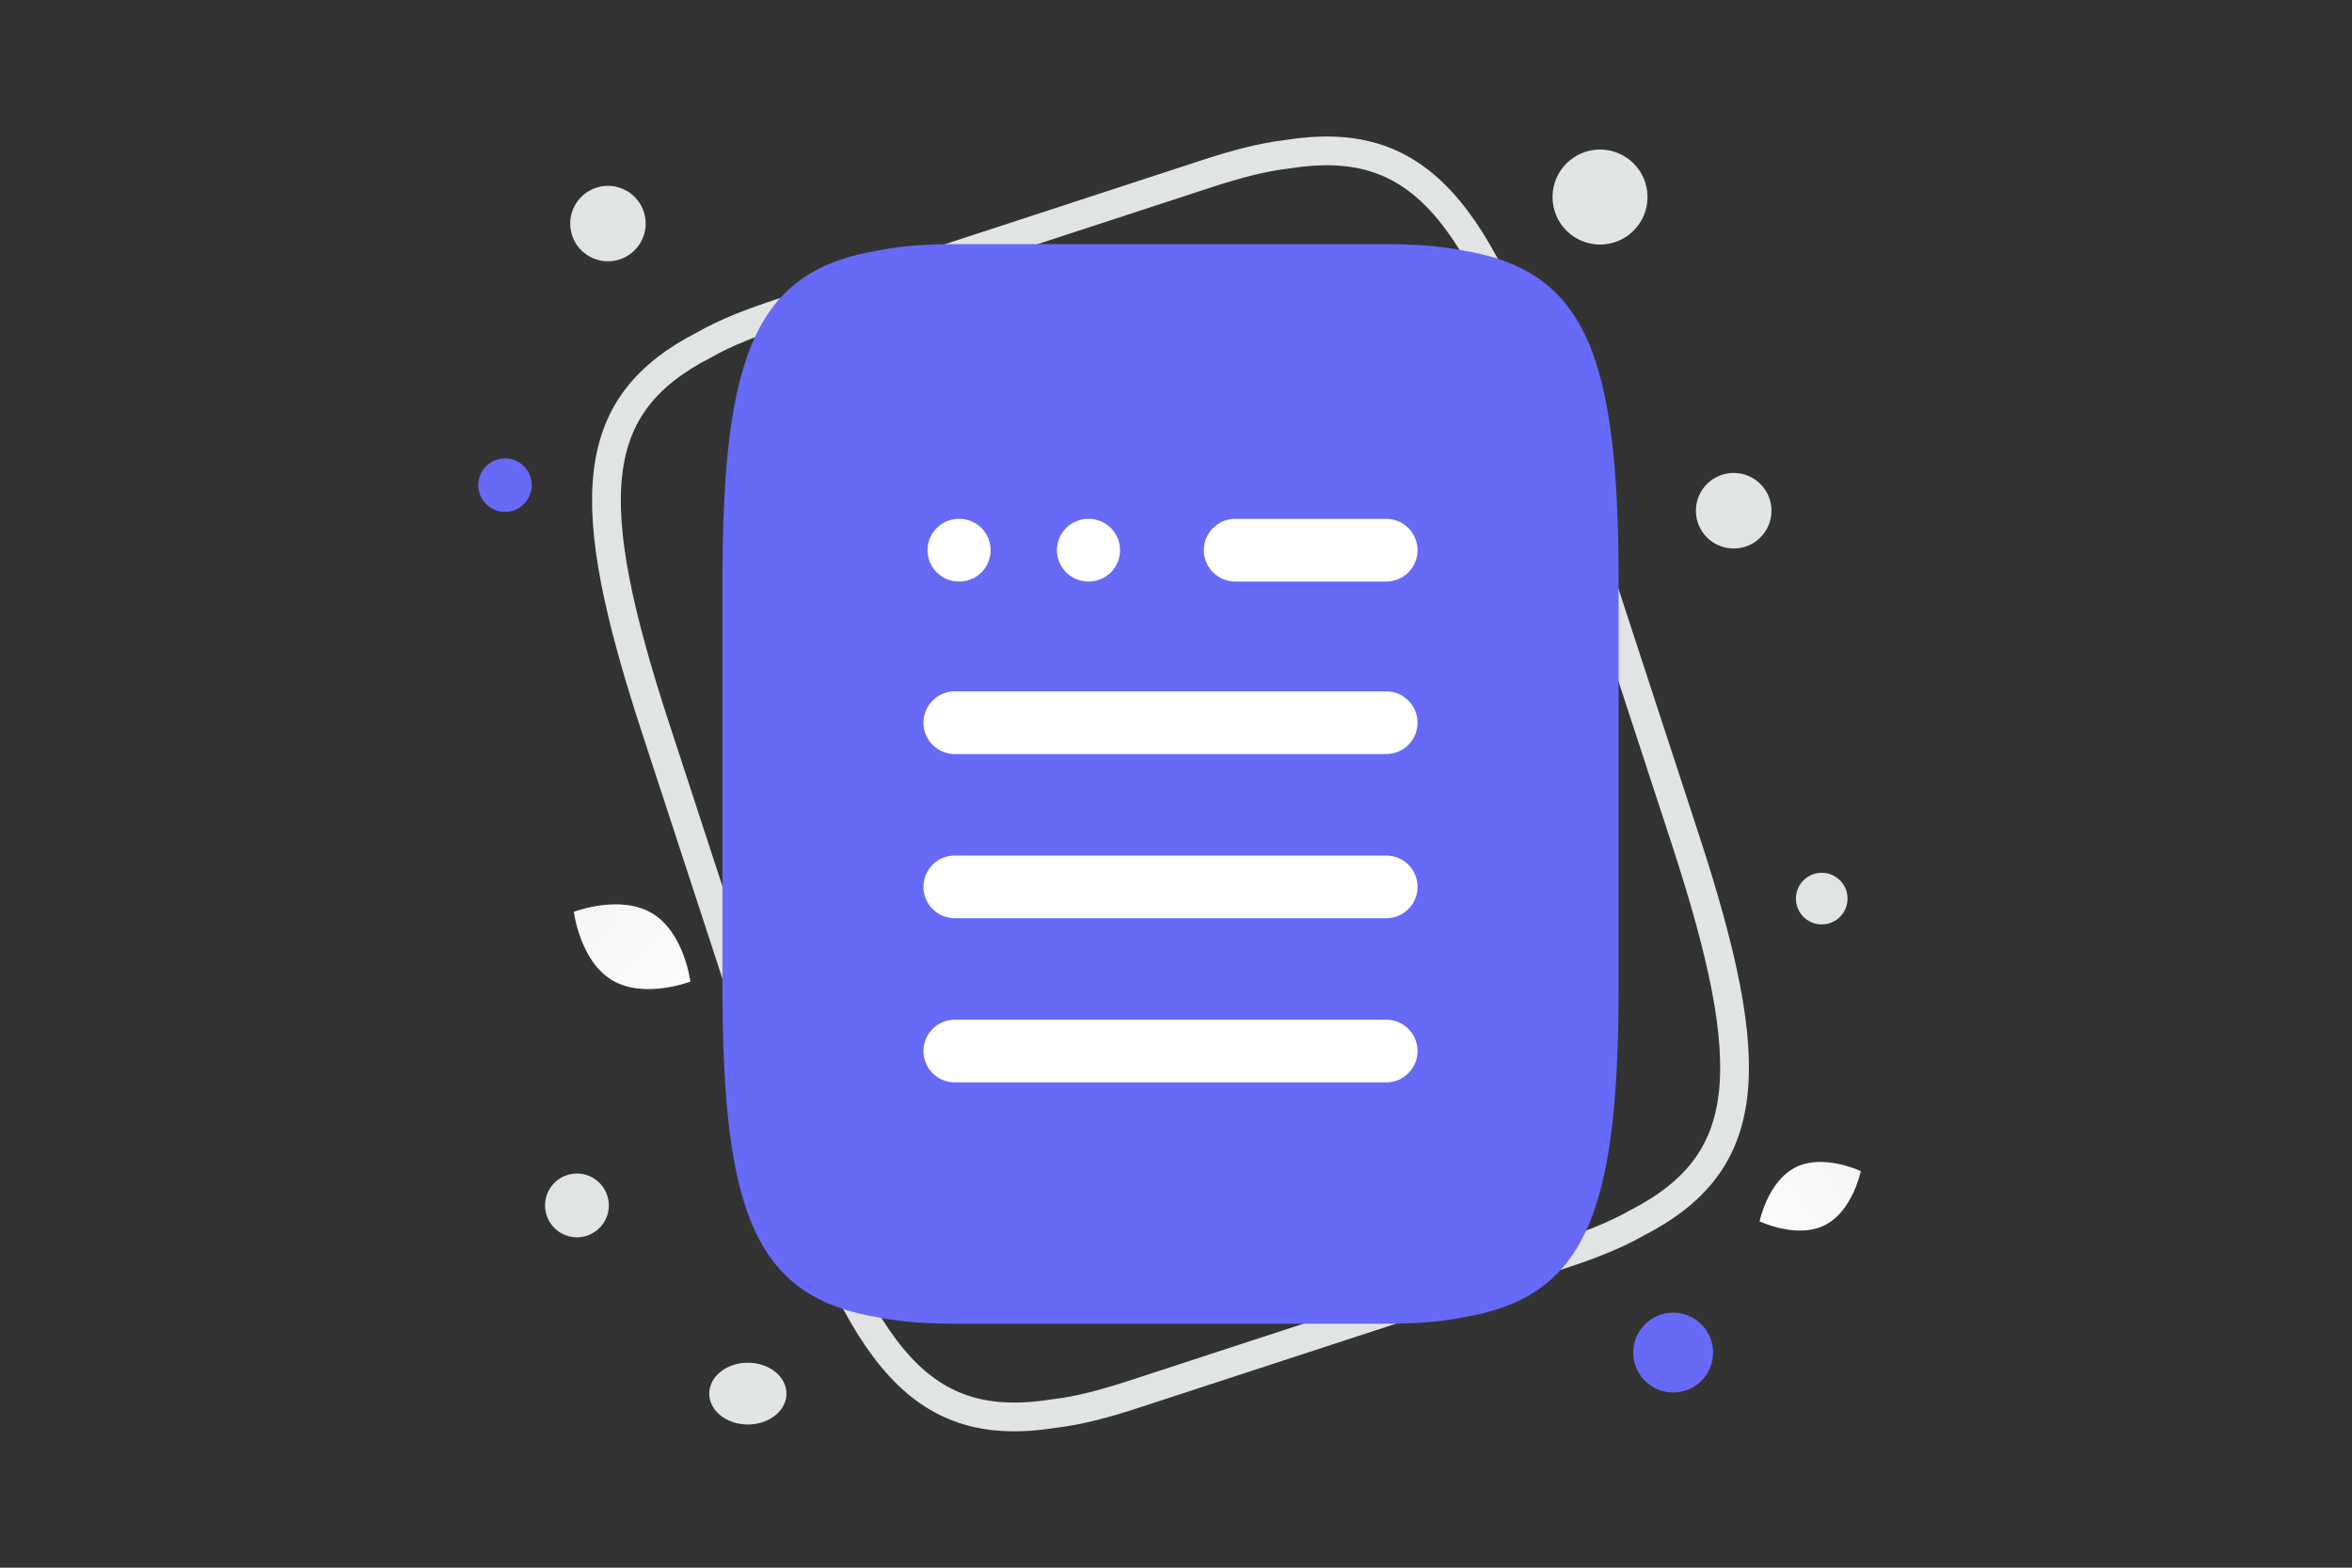 <svg width="900" height="600" viewBox="0 0 900 600" fill="none" xmlns="http://www.w3.org/2000/svg">
<rect x="0" y="0" width="900" height="600" fill="#333333" stroke="none"/>
<g clip-path="url(#clip0_4825_4262)">
<path d="M298.924 119.733L461.582 66.548C472.787 62.884 482.896 60.151 492.344 59.065C542.328 51.023 565.646 78.895 594.227 166.304L644.963 321.469C673.544 408.878 671.197 445.141 626.117 468.183C617.853 472.889 608.082 476.656 596.877 480.32L434.219 533.506C423.014 537.17 412.905 539.903 403.457 540.988C353.472 549.031 330.155 521.159 301.574 433.75L250.838 278.585C222.257 191.175 224.604 154.912 269.684 131.871C277.948 127.165 287.719 123.397 298.924 119.733Z" stroke="#E1E4E5" stroke-width="11" stroke-linecap="round" stroke-linejoin="round"/>
<path d="M366.682 93.426H529.116C540.306 93.426 550.233 93.943 559.076 95.751C606.543 103.24 619.357 135.263 619.357 222.552V377.504C619.357 464.793 606.543 496.816 559.076 504.305C550.233 506.113 540.306 506.629 529.116 506.629H366.682C355.493 506.629 345.566 506.113 336.722 504.305C289.256 496.816 276.441 464.793 276.441 377.504V222.552C276.441 135.263 289.256 103.24 336.722 95.751C345.566 93.943 355.493 93.426 366.682 93.426Z" fill="#666AF6"/>
<path d="M472.657 210.57H530.431M365.363 276.597H530.431M365.363 339.429H530.431M365.363 402.262H530.431M416.437 210.57H416.585M366.917 210.57H367.065" stroke="white" stroke-width="24" stroke-linecap="round" stroke-linejoin="round"/>
<path d="M698.194 468.955C687.503 474.259 673.312 467.44 673.312 467.44C673.312 467.44 676.466 452.024 687.164 446.728C697.855 441.425 712.04 448.237 712.04 448.237C712.04 448.237 708.886 463.652 698.194 468.955Z" fill="url(#paint0_linear_4825_4262)"/>
<path d="M234.2 375.135C246.509 382.512 264.168 375.692 264.168 375.692C264.168 375.692 261.859 356.914 249.543 349.545C237.234 342.168 219.582 348.98 219.582 348.98C219.582 348.98 221.891 367.757 234.2 375.135Z" fill="url(#paint1_linear_4825_4262)"/>
<path d="M569.653 262.389C563.998 262.389 559.415 266.973 559.415 272.627C559.415 278.282 563.998 282.865 569.653 282.865C575.307 282.865 579.891 278.282 579.891 272.627C579.891 266.973 575.307 262.389 569.653 262.389Z" fill="#666AF6"/>
<path d="M407.762 441.433C397.128 441.433 388.508 450.054 388.508 460.687C388.508 471.321 397.128 479.941 407.762 479.941C418.395 479.941 427.016 471.321 427.016 460.687C427.016 450.054 418.395 441.433 407.762 441.433Z" fill="#666AF6"/>
<path d="M640.239 532.955C631.798 532.955 624.955 526.112 624.955 517.671C624.955 509.23 631.798 502.387 640.239 502.387C648.681 502.387 655.523 509.23 655.523 517.671C655.523 526.112 648.681 532.955 640.239 532.955Z" fill="#666AF6"/>
<path d="M193.232 195.909C187.58 195.909 182.999 191.328 182.999 185.676C182.999 180.025 187.58 175.443 193.232 175.443C198.883 175.443 203.465 180.025 203.465 185.676C203.465 191.328 198.883 195.909 193.232 195.909Z" fill="#666AF6"/>
<path d="M220.766 473.553C214.024 473.553 208.559 468.087 208.559 461.346C208.559 454.604 214.024 449.139 220.766 449.139C227.507 449.139 232.973 454.604 232.973 461.346C232.973 468.087 227.507 473.553 220.766 473.553Z" fill="#E1E4E5"/>
<path d="M663.4 209.934C655.413 209.934 648.937 203.459 648.937 195.471C648.937 187.483 655.413 181.008 663.4 181.008C671.388 181.008 677.863 187.483 677.863 195.471C677.863 203.459 671.388 209.934 663.4 209.934Z" fill="#E1E4E5"/>
<path d="M612.254 93.594C602.213 93.594 594.074 85.455 594.074 75.414C594.074 65.374 602.213 57.234 612.254 57.234C622.294 57.234 630.434 65.374 630.434 75.414C630.434 85.455 622.294 93.594 612.254 93.594Z" fill="#E1E4E5"/>
<path d="M246.579 81.831C248.643 89.534 244.071 97.452 236.368 99.516C228.665 101.58 220.747 97.009 218.683 89.305C216.619 81.602 221.19 73.684 228.893 71.62C236.597 69.556 244.515 74.127 246.579 81.831Z" fill="#E1E4E5"/>
<path d="M697.091 353.807C691.633 353.807 687.209 349.383 687.209 343.925C687.209 338.467 691.633 334.043 697.091 334.043C702.548 334.043 706.973 338.467 706.973 343.925C706.973 349.383 702.548 353.807 697.091 353.807Z" fill="#E1E4E5"/>
<path d="M286.168 545.197C278.007 545.197 271.391 539.904 271.391 533.376C271.391 526.847 278.007 521.555 286.168 521.555C294.329 521.555 300.945 526.847 300.945 533.376C300.945 539.904 294.329 545.197 286.168 545.197Z" fill="#E1E4E5"/>
</g>
<defs>
<linearGradient id="paint0_linear_4825_4262" x1="657.137" y1="485.499" x2="745.322" y2="415.745" gradientUnits="userSpaceOnUse">
<stop stop-color="white"/>
<stop offset="1" stop-color="#EEEEEE"/>
</linearGradient>
<linearGradient id="paint1_linear_4825_4262" x1="281.832" y1="398.881" x2="182.79" y2="306.859" gradientUnits="userSpaceOnUse">
<stop stop-color="white"/>
<stop offset="1" stop-color="#EEEEEE"/>
</linearGradient>
<clipPath id="clip0_4825_4262">
<rect width="900" height="600" fill="white"/>
</clipPath>
</defs>
</svg>
